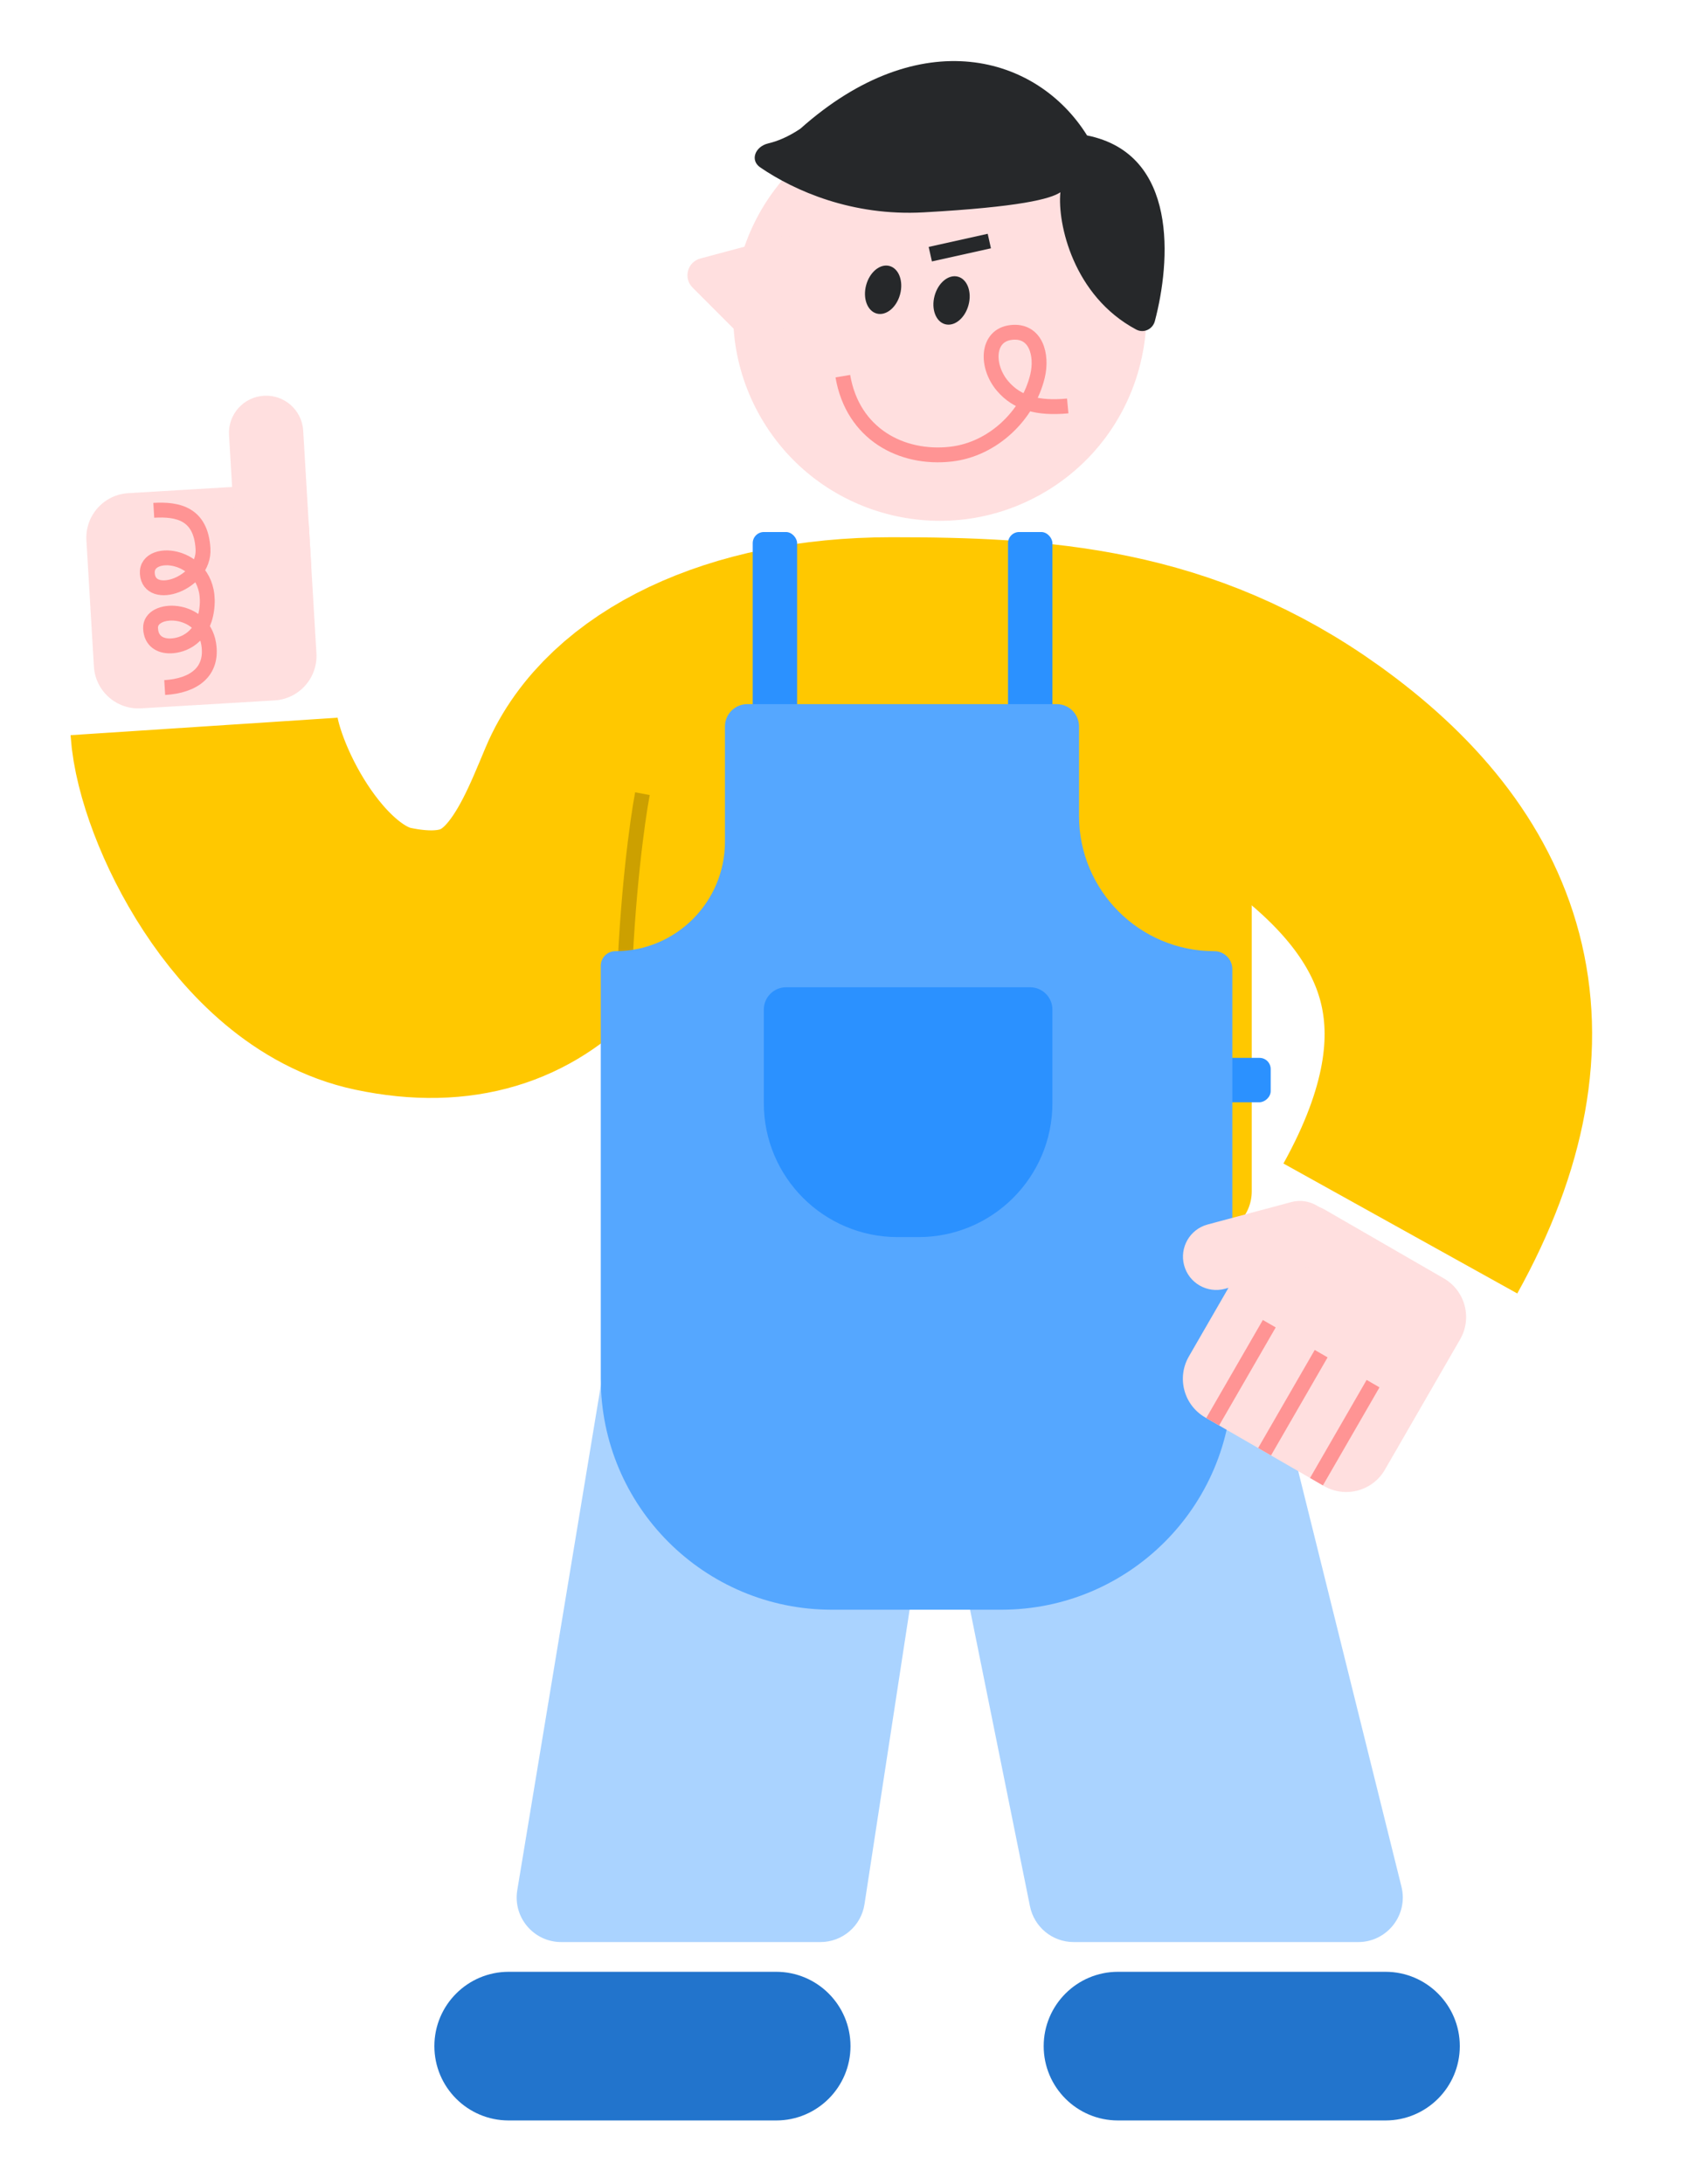 <svg width="582" height="756" viewBox="0 0 582 756" fill="none" xmlns="http://www.w3.org/2000/svg">
<circle cx="325.372" cy="108.718" r="71.534" transform="rotate(150 325.372 108.718)" fill="#FFDFDF"/>
<path d="M239.769 99.52C236.502 96.253 237.997 90.673 242.46 89.477L270.334 82.009C274.797 80.813 278.881 84.897 277.685 89.361L270.217 117.234C269.021 121.697 263.441 123.192 260.174 119.925L239.769 99.52Z" fill="#FFDFDF"/>
<path d="M291.81 130.192C295.235 150.254 312.189 159.119 329.257 157.177C343.841 155.518 355.963 143.681 359.209 130.192C360.965 122.893 358.679 114.09 350.1 115.065C341.521 116.041 341.294 126.807 347.164 133.656C352.138 139.458 359.209 141.483 369.669 140.505" stroke="#FF9494" stroke-width="5.145"/>
<ellipse cx="305.752" cy="100.29" rx="6.087" ry="8.522" transform="rotate(15 305.752 100.29)" fill="#26282A"/>
<ellipse cx="329.446" cy="103.988" rx="6.087" ry="8.522" transform="rotate(15 329.446 103.988)" fill="#26282A"/>
<line x1="322.088" y1="87.972" x2="342.527" y2="83.43" stroke="#26282A" stroke-width="5.145"/>
<path d="M319.8 73.498C295.025 74.878 275.122 66.06 263.244 57.964C259.507 55.417 261.54 50.683 265.943 49.645C269.186 48.88 272.848 47.395 277.088 44.562C318.645 7.522 359.049 19.097 376.365 46.876C408.073 53.235 405.266 90.644 399.84 111.129C399.084 113.982 395.968 115.438 393.363 114.051C371.609 102.464 366.052 77.354 367.13 66.553C363.666 68.868 353.046 71.646 319.8 73.498Z" fill="#26282A"/>
<path d="M214.707 247.683C214.707 239.158 221.618 232.247 230.143 232.247H417.945C426.47 232.247 433.381 239.158 433.381 247.683V412.331C433.381 420.856 426.47 427.767 417.945 427.767H230.143C221.618 427.767 214.707 420.856 214.707 412.331V247.683Z" fill="#FFC800"/>
<path d="M419.741 438.058H227.985C220.433 438.058 213.99 443.521 212.756 450.971L179.092 654.209C177.534 663.613 184.788 672.167 194.32 672.167H284.049C291.671 672.167 298.152 666.604 299.306 659.07L323.959 498.211L356.601 659.788C358.056 666.989 364.384 672.167 371.731 672.167H470.238C480.271 672.167 487.637 662.746 485.218 653.009L434.721 449.771C433.011 442.889 426.832 438.058 419.741 438.058Z" fill="#AAD3FF"/>
<path d="M70.641 251.428C72.056 273.063 96.088 324.16 132.615 331.853C185.123 342.911 200.183 301.91 210.802 276.669C221.42 251.428 257.641 232.247 308.609 232.247C359.577 232.247 404.818 235.255 450.774 268.255C503.312 305.982 523.423 355.733 484.834 425.194" stroke="#FFC800" stroke-width="92.615"/>
<path d="M29.916 187.015C29.41 178.505 35.899 171.197 44.409 170.691L90.634 167.944C99.144 167.439 106.453 173.928 106.959 182.438L109.552 226.095C110.058 234.605 103.569 241.914 95.059 242.419L48.834 245.166C40.324 245.672 33.015 239.183 32.509 230.673L29.916 187.015Z" fill="#FFDFDF"/>
<path d="M79.294 150.579C78.873 143.487 84.28 137.397 91.372 136.975V136.975C98.463 136.554 104.554 141.961 104.975 149.053L107.722 195.279C108.143 202.37 102.736 208.461 95.644 208.882V208.882C88.552 209.304 82.462 203.896 82.041 196.805L79.294 150.579Z" fill="#FFDFDF"/>
<path d="M176.118 733.91C161.91 733.91 150.392 722.392 150.392 708.184V708.184C150.392 693.976 161.91 682.458 176.118 682.458L268.733 682.458C282.941 682.458 294.459 693.976 294.459 708.184V708.184C294.459 722.392 282.941 733.91 268.733 733.91L176.118 733.91Z" fill="#2274CC"/>
<path d="M387.074 733.91C372.866 733.91 361.348 722.392 361.348 708.184V708.184C361.348 693.976 372.866 682.458 387.074 682.458L479.689 682.458C493.897 682.458 505.415 693.976 505.415 708.184V708.184C505.415 722.392 493.897 733.91 479.689 733.91L387.074 733.91Z" fill="#2274CC"/>
<path d="M53.239 176.622C61.631 176.123 69.565 177.791 70.284 189.902C71.004 202.013 51.605 208.603 51.002 198.458C50.429 188.82 74.328 191.591 71.546 211.128C70.23 220.365 63.795 223.477 58.931 223.561C55.662 223.616 52.265 222.066 52.126 217.368C51.902 209.82 70.064 209.705 72.237 222.77C73.855 232.491 67.109 237.368 57.028 237.967" stroke="#FF9494" stroke-width="5.145"/>
<path d="M222.426 274.695C220.711 283.7 217.023 310.198 215.994 344.156" stroke="#CCA000" stroke-width="5.145"/>
<rect x="260.606" y="184.138" width="15.372" height="74.939" rx="3.864" fill="#2B91FF"/>
<rect x="349" y="184.138" width="15.372" height="74.939" rx="3.864" fill="#2B91FF"/>
<rect x="439.939" y="366.138" width="15.372" height="74.939" rx="3.864" transform="rotate(90 439.939 366.138)" fill="#2B91FF"/>
<path d="M250.999 251.432C250.999 247.165 254.458 243.705 258.726 243.705H365.856C370.123 243.705 373.583 247.165 373.583 251.432V282.38C373.583 308.245 394.551 329.212 420.416 329.212V329.212C423.865 329.212 426.66 332.008 426.66 335.457V477.138C426.66 521.321 390.843 557.138 346.66 557.138H288C243.817 557.138 208 521.321 208 477.138V334.271C208 331.477 210.265 329.212 213.059 329.212V329.212C234.012 329.212 250.999 312.226 250.999 291.273V251.432Z" fill="#55A7FF"/>
<path d="M264.449 349.429C264.449 345.162 267.909 341.702 272.176 341.702H356.641C360.908 341.702 364.368 345.162 364.368 349.429V381.807C364.368 407.413 343.61 428.17 318.004 428.17H310.813C285.207 428.17 264.449 407.413 264.449 381.807V349.429Z" fill="#2B91FF"/>
<path d="M417.256 490.578C409.873 486.316 407.344 476.875 411.606 469.493L437.662 424.362C441.925 416.979 451.365 414.45 458.748 418.712L499.886 442.463C507.269 446.726 509.798 456.166 505.536 463.549L479.48 508.679C475.217 516.062 465.777 518.592 458.394 514.329L417.256 490.578Z" fill="#FFDFDF"/>
<path d="M419.858 492.08L439.452 458.144" stroke="#FF9494" stroke-width="5.145"/>
<path d="M437.824 502.452L457.417 468.516" stroke="#FF9494" stroke-width="5.145"/>
<path d="M455.791 512.826L475.384 478.89" stroke="#FF9494" stroke-width="5.145"/>
<path d="M424.081 446.073C417.933 447.72 411.613 444.071 409.965 437.923V437.923C408.318 431.774 411.967 425.455 418.115 423.807L447.06 416.051C453.209 414.404 459.529 418.052 461.176 424.201V424.201C462.824 430.349 459.175 436.669 453.026 438.317L424.081 446.073Z" fill="#FFDFDF"/>
</svg>

